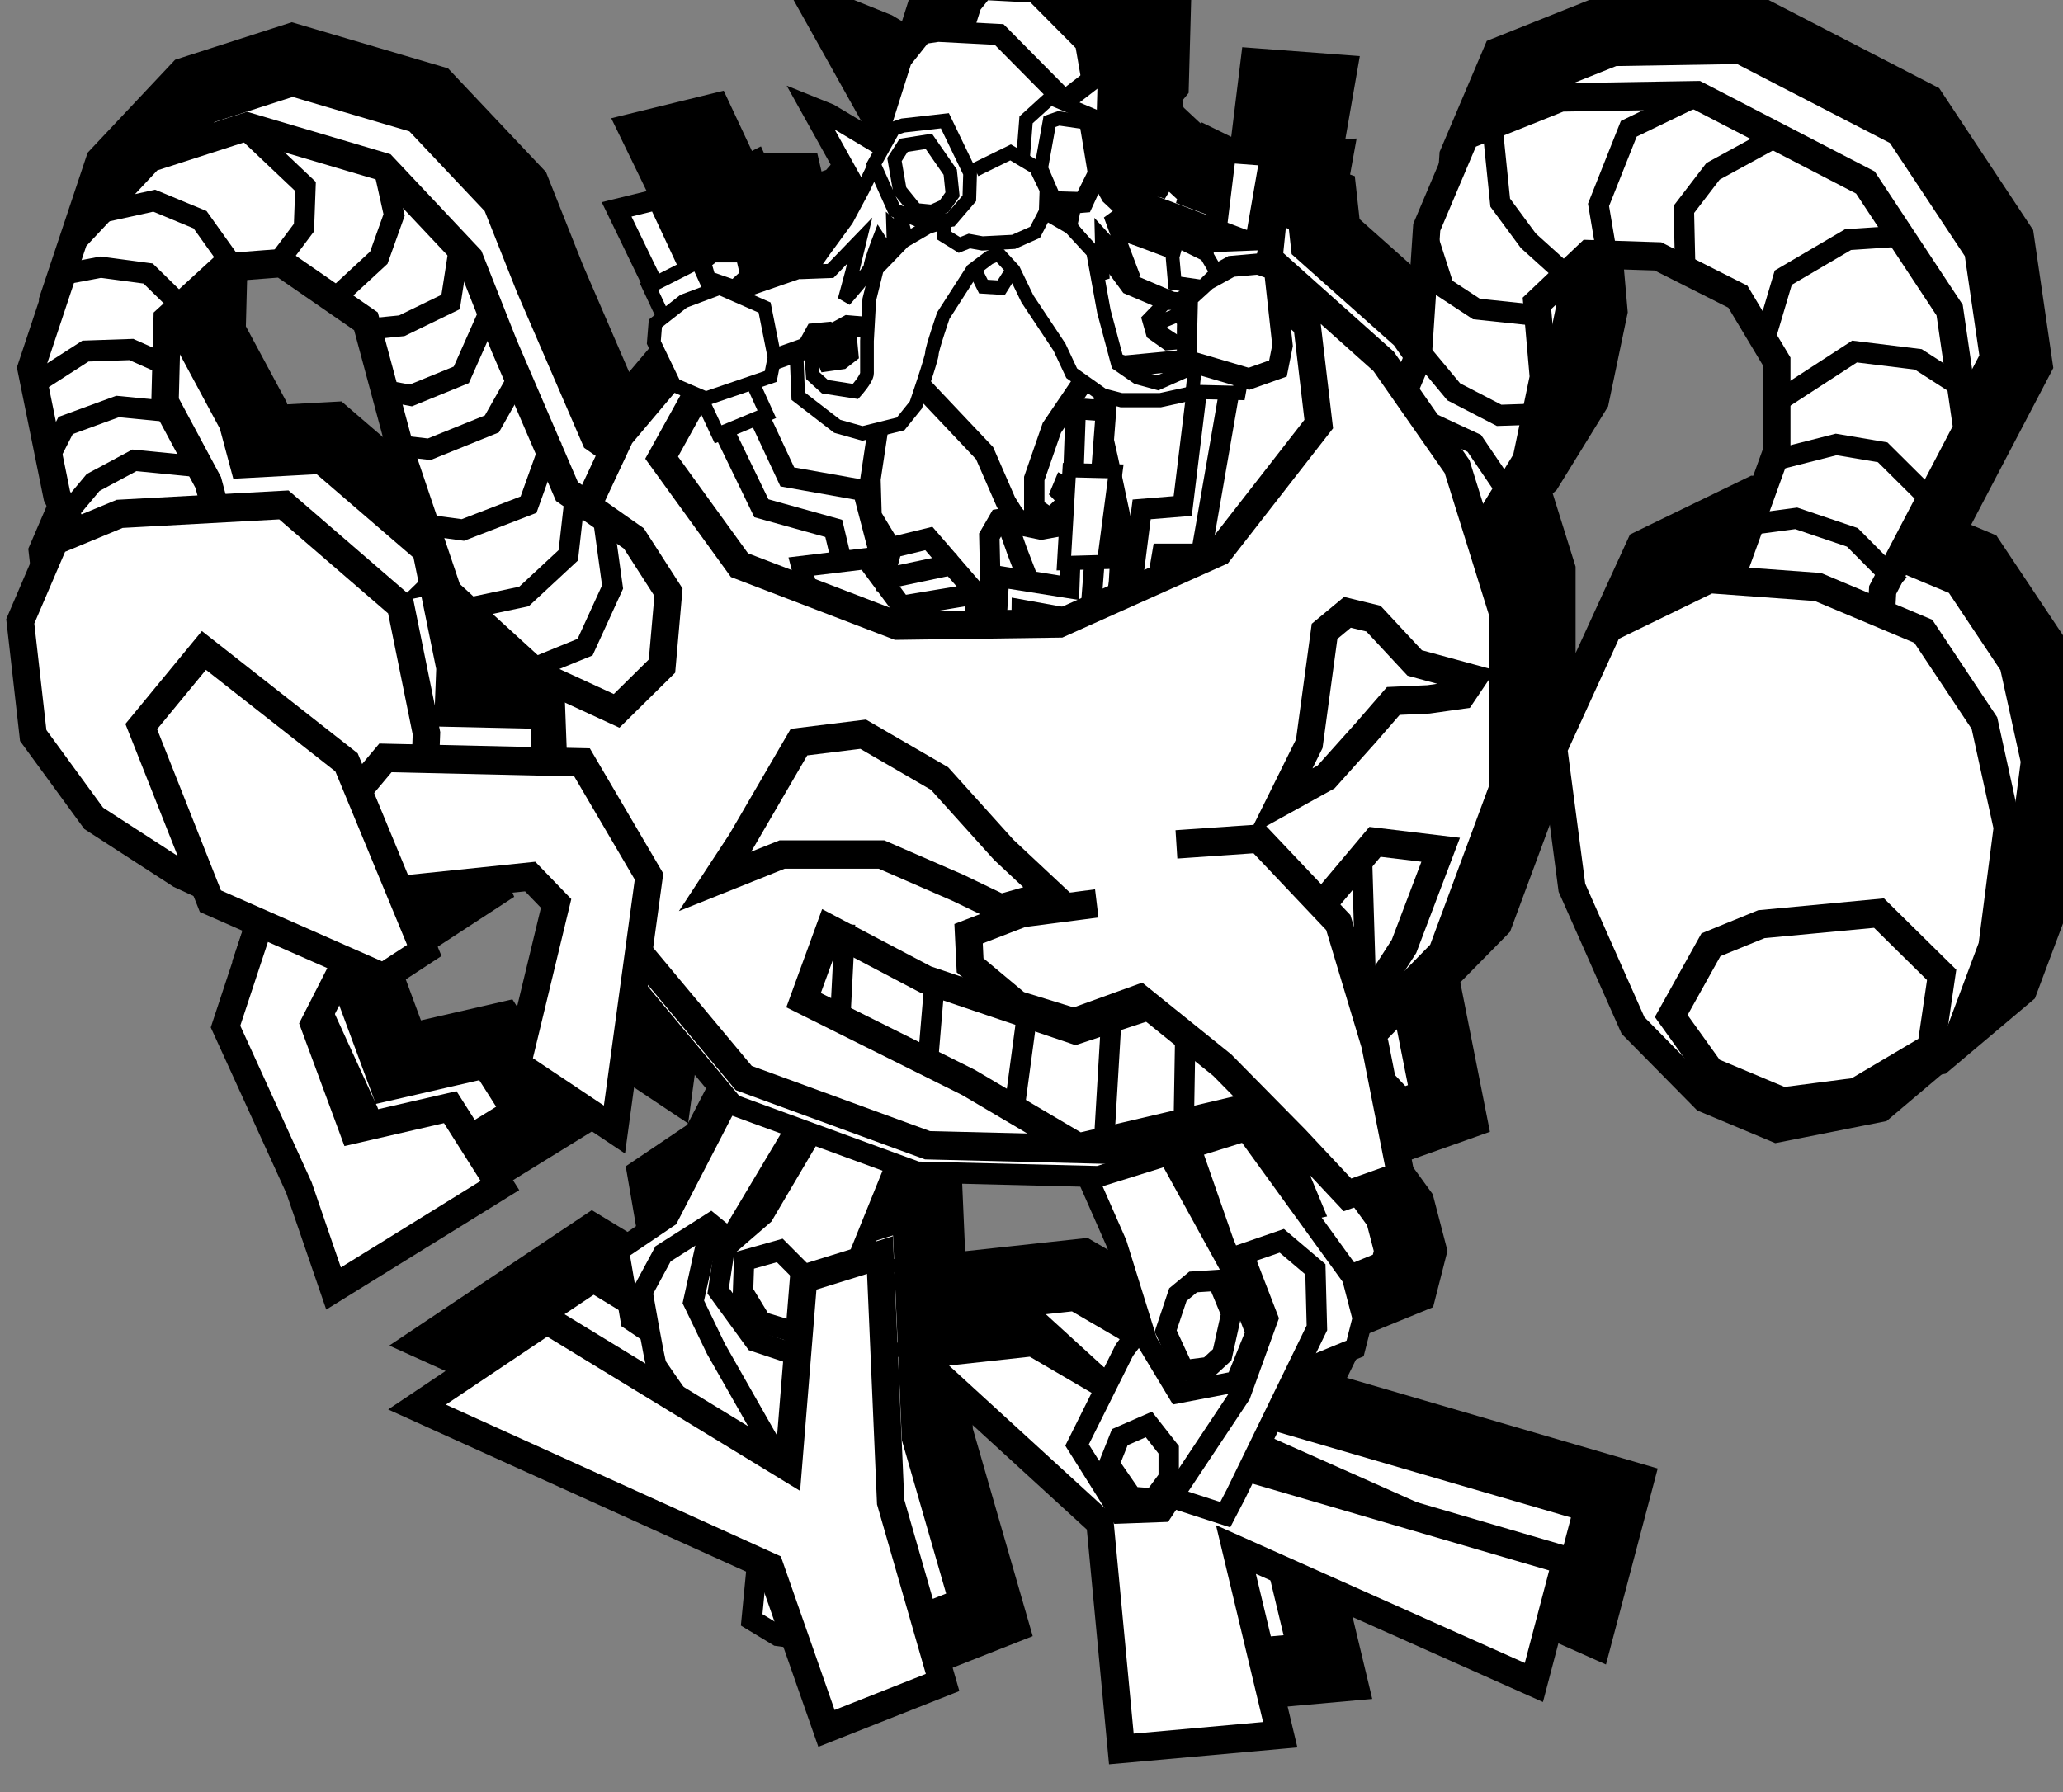 <?xml version="1.0" encoding="UTF-8" standalone="no"?>
<svg
   xmlns:dc="http://purl.org/dc/elements/1.1/"
   xmlns:cc="http://creativecommons.org/ns#"
   xmlns:rdf="http://www.w3.org/1999/02/22-rdf-syntax-ns#"
   xmlns:svg="http://www.w3.org/2000/svg"
   xmlns="http://www.w3.org/2000/svg"
   xmlns:sodipodi="http://sodipodi.sourceforge.net/DTD/sodipodi-0.dtd"
   xmlns:inkscape="http://www.inkscape.org/namespaces/inkscape"
   width="56.933mm"
   height="49.47mm"
   viewBox="0 0 56.933 49.47"
   version="1.1"
   id="svg8"
   inkscape:version="1.0.1 (3bc2e813f5, 2020-09-07)"
   sodipodi:docname="char_engineer.svg">
  <rect x="0" y="0" width="56.933" height="49.47" fill="#808080" stroke="none"/>
  <defs
     id="defs2" />
  <sodipodi:namedview
     id="base"
     pagecolor="#ffffff"
     bordercolor="#666666"
     borderopacity="1.0"
     inkscape:pageopacity="0.0"
     inkscape:pageshadow="2"
     inkscape:zoom="1.4"
     inkscape:cx="243.13384"
     inkscape:cy="177.35644"
     inkscape:document-units="mm"
     inkscape:current-layer="g885"
     showgrid="false"
     fit-margin-top="0"
     fit-margin-left="0"
     fit-margin-right="0"
     fit-margin-bottom="0"
     inkscape:window-width="1920"
     inkscape:window-height="1017"
     inkscape:window-x="-8"
     inkscape:window-y="-8"
     inkscape:window-maximized="1"
     inkscape:document-rotation="0"
     inkscape:snap-global="false" />
  <g
     inkscape:label="Capa 1"
     inkscape:groupmode="layer"
     id="layer1"
     transform="translate(-23.53,-83.086)">
    <g
       id="g885"
       transform="matrix(1.049,0,0,1.049,-2.657,-5.513)">
      <g
         id="g21693-5-2"
         transform="matrix(-0.625,0,0,0.625,-707.49,1968.994)"
         style="stroke-width:0.999;stroke-miterlimit:4;stroke-dasharray:none">
        <path
           id="path18261-5-3-1-0"
           transform="scale(0.265)"
           d="m -4730.33,-11297.374 1.113,2.125 0.209,3.758 -6.686,2.802 -9.73,14.583 -3.65,16.591 2.434,18.856 5.838,15.588 11.922,10.054 16.543,3.27 11.436,-4.777 11.434,-11.565 9.732,-21.871 2.92,-22.123 -8.76,-19.107 -16.057,-7.793 -3.26,0.236 -1.272,-3.481 -6.193,-17.066 v -14.221 l 6.193,-10.31 12.729,-6.399 11.012,-0.355 8.256,7.82 -1.031,11.735 2.752,13.154 7.227,11.732 2.715,2.44 -4.459,14.269 v 28.088 l 9.635,25.953 v 0 l 9.232,9.385 -0.279,0.93 -4.137,20.865 8.516,3.017 8.271,-8.798 2.93,-2.963 4.971,1.545 -16.902,23.289 -1.703,6.537 1.217,4.775 9.594,3.92 7.344,15.033 -50.512,14.735 5.109,19.359 47.441,-21.119 -7.055,29.414 25.301,2.264 3.406,-35.951 29.195,-26.649 -18.49,-2.01 -11.787,6.873 -2.811,-5.619 -2.863,-3.771 4.08,-13.071 4.742,-10.75 27.076,-0.666 3.316,-1.209 6.318,15.545 -3.744,-1.16 -1.703,39.219 -8.271,28.66 18.49,7.291 5.051,-14.389 2.734,-0.361 4.129,-2.488 -0.859,-8.889 0.174,-0.523 53.973,-24.385 -20.68,-13.828 -21.479,13.064 c 2.03,-2.877 3.87,-5.505 4.01,-5.793 0.153,-0.316 0.617,-2.728 1.08,-5.246 l 3.049,-2.043 1.893,-11.019 -7.914,-5.334 -9.639,-18.594 15.117,-18.07 3.123,22.799 15.482,-10.311 -6.191,-25.6 4.127,-4.265 20.832,2.152 -3.973,9.58 6.537,4.266 5.875,-2.58 5.135,10.047 -6.191,16.711 -15.484,-3.557 -7.912,12.443 26.492,16.356 5.504,-15.998 11.699,-25.6 -5.449,-16.459 7.857,-3.451 0.998,-2.512 3.818,-1.754 13.764,-8.888 9.633,-13.155 2.064,-18.132 -5.506,-12.799 -3.213,-1.328 2.869,-5.784 4.129,-20.265 -6.881,-20.621 -12.041,-12.799 -15.484,-4.977 -21.676,6.399 -13.762,14.576 -5.506,13.867 -9.977,23.109 -3.543,2.481 -3.338,-7.102 v 0 l -10.332,-12.224 0.09,-0.04 3.285,-6.787 -0.242,-3.018 -1.268,-0.99 2.275,-4.85 -0.641,-0.324 5.801,-11.941 -6.537,-1.6 -4.988,10.65 -1.377,-0.695 -2.1,4.611 -1.387,-0.517 -1.967,0.861 -1.6,-0.867 -9.291,-3.199 -3.096,-3.557 -1.625,-0.443 -2.676,-3.645 -2.09,-3.887 0.885,-1.447 7.055,-12.621 -3.098,1.244 -8,4.766 -0.084,-2.631 -3.441,-10.846 -3.269,-4.088 -2.495,-0.367 -9.732,0.504 -9.975,10.057 -0.127,0.73 -7.262,-5.588 0.344,12.621 1.346,1.635 -0.383,2.668 0.34,0.738 -1.647,2.959 -7.082,6.62 1.834,-0.338 -0.703,0.263 -4.635,1.733 -0.393,-1.416 -4.623,2.263 -0.062,0.106 -0.164,-1.588 -1.121,-0.04 -1.803,-14.711 -7.053,0.533 2.424,13.932 -1.736,-0.07 0.641,3.552 -1.951,0.672 -0.6,5.416 -15.121,13.469 -3.176,4.537 -4.027,-9.514 -1.377,-20.621 -6.191,-14.576 -15.139,-6.045 -21.676,-0.355 -26.838,13.865 -13.418,20.266 -2.752,18.843 5.873,11.205 0.229,0.436 6.109,11.658 z m 117.355,-53.651 -1.691,0.312 1.547,-0.178 z m 12.463,-5.145 0.613,0.05 0.842,2.607 -0.92,-0.03 z m -5.725,1.369 -0.791,2.156 -1.102,0.155 -1.242,0.465 z m 58.58,6.406 -0.731,3.143 2.068,1.885 4.014,-1.383 0.731,-2.514 -1.459,-1.131 h -0.609 z m 73.367,1.237 9.289,0.713 8.945,8.175 0.344,13.157 -6.881,12.799 -1.111,4.148 -10.93,-0.594 -18.58,16 -4.129,20.266 0.156,4.055 -18.555,0.421 0.517,-13.73 11.559,-10.52 0.287,0.06 -0.172,-0.168 2.768,-2.518 7.225,-21.334 5.85,-21.687 z m -81.936,137.34 10.334,17.267 -2.154,-0.947 -2.971,-2.557 -7.613,-12.886 z m -62.816,3.146 3.566,1.11 -9.125,16.542 -0.719,-0.154 1.025,-2.472 z"
           style="vector-effect:none;fill:#ffffff;fill-opacity:1;stroke:#000000;stroke-width:11.337;stroke-linecap:square;stroke-linejoin:miter;stroke-miterlimit:4;stroke-dasharray:none;stroke-dashoffset:0;stroke-opacity:1;marker:none;marker-start:none;marker-mid:none;marker-end:none;paint-order:normal"
           sodipodi:nodetypes="ccccccccccccccccccccccccccccccccccccccccccccccccccccccccccccccccccccccccscccccccccccccccccccccccccccccccccccccccccccccccccccccccccccccccccccccccccccccccccccccccccccccccccccccccccccccccccccccccccccccccccccccccccccccccccccccccccccccccccc" />
        <g
           transform="translate(-4.571,-4.97)"
           id="g19351-8-5">
          <g
             transform="matrix(0.22,0,0,0.228,-1136.739,-2048.467)"
             id="g18413-3-1-2"
             style="opacity:1;vector-effect:none;fill:#ffffff;fill-opacity:1;stroke:#000000;stroke-width:3.899;stroke-linecap:square;stroke-linejoin:miter;stroke-miterlimit:4;stroke-dasharray:none;stroke-dashoffset:0;stroke-opacity:1;marker:none;marker-start:none;marker-mid:none;marker-end:none;paint-order:normal">
            <path
               inkscape:connector-curvature="0"
               id="path18261-5-0-5"
               d="m -282.567,-4022.736 15.503,28.939 9.508,6.201 -2.274,12.816 -7.648,4.961 -8.888,-1.86 1.654,-11.369 -22.117,-35.76 2.894,-5.374 z"
               style="vector-effect:none;fill:#ffffff;fill-opacity:1;stroke:#000000;stroke-width:3.899;stroke-linecap:square;stroke-linejoin:miter;stroke-miterlimit:4;stroke-dasharray:none;stroke-dashoffset:0;stroke-opacity:1;marker:none;marker-start:none;marker-mid:none;marker-end:none;paint-order:normal" />
            <path
               inkscape:connector-curvature="0"
               id="path18193-9-3-0"
               d="m -377.685,-3947.574 -61.096,17.247 6.139,22.509 57.004,-24.555 -8.477,34.202 30.402,2.631 4.093,-41.803 35.079,-30.986 -22.217,-2.339 z"
               style="opacity:1;vector-effect:none;fill:#ffffff;fill-opacity:1;stroke:#000000;stroke-width:5.245;stroke-linecap:square;stroke-linejoin:miter;stroke-miterlimit:4;stroke-dasharray:none;stroke-dashoffset:0;stroke-opacity:1;marker:none;marker-start:none;marker-mid:none;marker-end:none;paint-order:normal" />
            <path
               inkscape:connector-curvature="0"
               id="path18267-0-2-6"
               d="m -275.125,-3992.557 9.095,5.581 3.927,7.028 c 0,0 -2.274,12.816 -2.687,13.643 -0.413,0.827 -12.609,17.363 -12.609,17.363 l -6.615,19.224 1.034,10.335 -4.961,2.894 -8.062,1.034 -5.581,-5.581 v -8.888 l 5.994,-12.609 5.581,-8.062 3.101,-8.268 3.721,-11.162 0.207,-9.509 v -6.821 z"
               style="vector-effect:none;fill:#ffffff;fill-opacity:1;stroke:#000000;stroke-width:3.899;stroke-linecap:square;stroke-linejoin:miter;stroke-miterlimit:4;stroke-dasharray:none;stroke-dashoffset:0;stroke-opacity:1;marker:none;marker-start:none;marker-mid:none;marker-end:none;paint-order:normal" />
            <path
               inkscape:connector-curvature="0"
               id="path18183-3-6-1"
               d="m -375.931,-4011.886 -21.924,29.233 -2.046,7.6 1.462,5.554 12.57,4.97 4.677,-6.139 7.893,-18.417 7.6,-21.047 -4.97,-3.508 z"
               style="vector-effect:none;fill:#ffffff;fill-opacity:1;stroke:#000000;stroke-width:3.899;stroke-linecap:square;stroke-linejoin:miter;stroke-miterlimit:4;stroke-dasharray:none;stroke-dashoffset:0;stroke-opacity:1;marker:none;marker-start:none;marker-mid:none;marker-end:none;paint-order:normal" />
            <path
               inkscape:connector-curvature="0"
               id="path18185-8-4-8"
               d="m -375.639,-3942.605 -15.493,-30.694 0.292,-10.816 6.431,-5.262 10.524,3.508 16.955,32.74 -2.631,9.939 -14.032,4.385 z"
               style="vector-effect:none;fill:#ffffff;fill-opacity:1;stroke:#000000;stroke-width:3.899;stroke-linecap:square;stroke-linejoin:miter;stroke-miterlimit:4;stroke-dasharray:none;stroke-dashoffset:0;stroke-opacity:1;marker:none;marker-start:none;marker-mid:none;marker-end:none;paint-order:normal" />
            <path
               inkscape:connector-curvature="0"
               id="path18187-3-5-0"
               d="m -370.085,-3985.284 -7.016,-1.462 -4.677,11.693 5.262,14.032 14.909,21.632 8.185,0.292 8.185,-12.57 -9.062,-17.54 -11.693,-14.908 z"
               style="vector-effect:none;fill:#ffffff;fill-opacity:1;stroke:#000000;stroke-width:3.899;stroke-linecap:square;stroke-linejoin:miter;stroke-miterlimit:4;stroke-dasharray:none;stroke-dashoffset:0;stroke-opacity:1;marker:none;marker-start:none;marker-mid:none;marker-end:none;paint-order:normal" />
            <path
               inkscape:connector-curvature="0"
               id="path18181-0-7-4"
               d="m -359.269,-4011.301 -15.493,27.186 -4.677,11.693 3.8,9.062 11.108,2.046 5.847,-9.354 5.847,-18.124 9.062,-19.878 -6.139,-5.554 z"
               style="vector-effect:none;fill:#ffffff;fill-opacity:1;stroke:#000000;stroke-width:3.899;stroke-linecap:square;stroke-linejoin:miter;stroke-miterlimit:4;stroke-dasharray:none;stroke-dashoffset:0;stroke-opacity:1;marker:none;marker-start:none;marker-mid:none;marker-end:none;paint-order:normal" />
            <path
               inkscape:connector-curvature="0"
               id="path18189-0-6-3"
               d="m -367.454,-3981.776 -4.677,-0.292 -2.631,6.139 1.754,7.6 2.631,2.339 4.677,0.585 3.508,-7.308 -2.339,-6.724 z"
               style="vector-effect:none;fill:#ffffff;fill-opacity:1;stroke:#000000;stroke-width:3.899;stroke-linecap:square;stroke-linejoin:miter;stroke-miterlimit:4;stroke-dasharray:none;stroke-dashoffset:0;stroke-opacity:1;marker:none;marker-start:none;marker-mid:none;marker-end:none;paint-order:normal" />
            <path
               inkscape:connector-curvature="0"
               id="path18191-0-9-0"
               d="m -353.422,-3953.128 -5.554,-2.339 -3.8,4.677 v 5.262 l 2.923,3.8 4.093,-0.292 4.385,-6.139 z"
               style="vector-effect:none;fill:#ffffff;fill-opacity:1;stroke:#000000;stroke-width:3.899;stroke-linecap:square;stroke-linejoin:miter;stroke-miterlimit:4;stroke-dasharray:none;stroke-dashoffset:0;stroke-opacity:1;marker:none;marker-start:none;marker-mid:none;marker-end:none;paint-order:normal" />
            <path
               inkscape:connector-curvature="0"
               id="path18265-8-8-8"
               d="m -274.092,-3988.01 2.274,9.922 -4.341,8.682 -15.71,26.665 -4.134,18.603 -0.827,8.268 -13.436,1.034 -2.687,-8.888 4.341,-12.816 4.341,-8.681 5.168,-23.358 2.067,-14.47 6.201,-6.821 8.475,-1.654 z"
               style="vector-effect:none;fill:#ffffff;fill-opacity:1;stroke:#000000;stroke-width:3.899;stroke-linecap:square;stroke-linejoin:miter;stroke-miterlimit:4;stroke-dasharray:none;stroke-dashoffset:0;stroke-opacity:1;marker:none;marker-start:none;marker-mid:none;marker-end:none;paint-order:normal" />
            <path
               inkscape:connector-curvature="0"
               id="path18259-7-2-4"
               d="m -311.506,-4005.58 13.022,31.006 2.274,4.134 6.201,1.654 6.408,-2.067 7.028,-9.302 -1.24,-7.855 -7.441,-6.201 -11.989,-19.637 -6.615,-1.654 z"
               style="vector-effect:none;fill:#ffffff;fill-opacity:1;stroke:#000000;stroke-width:3.899;stroke-linecap:square;stroke-linejoin:miter;stroke-miterlimit:4;stroke-dasharray:none;stroke-dashoffset:0;stroke-opacity:1;marker:none;marker-start:none;marker-mid:none;marker-end:none;paint-order:normal" />
            <path
               inkscape:connector-curvature="0"
               id="path18263-5-3-5"
               d="m -281.533,-3985.736 -6.821,-1.86 -6.615,6.408 -0.62,7.648 4.341,1.033 6.408,-1.86 3.514,-5.581 z"
               style="vector-effect:none;fill:#ffffff;fill-opacity:1;stroke:#000000;stroke-width:3.899;stroke-linecap:square;stroke-linejoin:miter;stroke-miterlimit:4;stroke-dasharray:none;stroke-dashoffset:0;stroke-opacity:1;marker:none;marker-start:none;marker-mid:none;marker-end:none;paint-order:normal" />
            <path
               inkscape:connector-curvature="0"
               id="path18269-3-1-2"
               d="m -307.527,-3986.746 -2.046,45.603 -9.939,33.325 22.217,8.477 10.816,-29.817 67.527,-29.525 -24.848,-16.078 -46.188,27.186 -2.923,-34.787 z"
               style="opacity:1;vector-effect:none;fill:#ffffff;fill-opacity:1;stroke:#000000;stroke-width:5.245;stroke-linecap:square;stroke-linejoin:miter;stroke-miterlimit:4;stroke-dasharray:none;stroke-dashoffset:0;stroke-opacity:1;marker:none;marker-start:none;marker-mid:none;marker-end:none;paint-order:normal" />
            <path
               inkscape:connector-curvature="0"
               id="path18159-1-2-1-2"
               d="m -353.88,-4176.112 -23.978,8.681 -23.978,20.671 -14.056,19.43 -8.682,26.872 v 32.66 l 11.575,30.179 25.218,24.805 38.447,11.576 34.727,-0.827 35.14,-12.402 21.084,-24.391 15.296,-33.486 1.24,-31.833 -14.056,-28.939 -28.525,-32.66 -31.419,-10.749 -28.939,-0.827 z"
               style="vector-effect:none;fill:#ffffff;fill-opacity:1;stroke:#000000;stroke-width:3.899;stroke-linecap:square;stroke-linejoin:miter;stroke-miterlimit:4;stroke-dasharray:none;stroke-dashoffset:0;stroke-opacity:1;marker:none;marker-start:none;marker-mid:none;marker-end:none;paint-order:normal" />
            <path
               inkscape:connector-curvature="0"
               id="path18299-1-2-2"
               d="m -382.199,-4189.755 13.229,73.587 h 7.441 l 3.514,20.05 h 4.134 l -3.721,-28.319 -7.855,-0.62 -8.268,-65.319 z"
               style="vector-effect:none;fill:#ffffff;fill-opacity:1;stroke:#000000;stroke-width:3.899;stroke-linecap:square;stroke-linejoin:miter;stroke-miterlimit:4;stroke-dasharray:none;stroke-dashoffset:0;stroke-opacity:1;marker:none;marker-start:none;marker-mid:none;marker-end:none;paint-order:normal" />
            <path
               inkscape:connector-curvature="0"
               id="path18153-0-9-8"
               d="m -393.954,-4133.531 -10.749,-5.788 -5.788,-13.229 -1.654,-23.978 -7.441,-16.95 -18.19,-7.028 -26.045,-0.413 -32.246,16.123 -16.123,23.565 -3.307,21.911 16.123,29.766 1.24,21.497 27.699,6.201 5.788,-14.883 -7.028,-18.604 -7.441,-19.844 v -16.537 l 7.441,-11.989 15.296,-7.441 13.229,-0.413 9.922,9.095 -1.24,13.643 3.307,15.296 8.682,13.643 9.508,8.268 9.095,2.894 13.229,-2.894 6.615,-10.335 z"
               style="opacity:1;vector-effect:none;fill:#ffffff;fill-opacity:1;stroke:#000000;stroke-width:5.245;stroke-linecap:square;stroke-linejoin:miter;stroke-miterlimit:4;stroke-dasharray:none;stroke-dashoffset:0;stroke-opacity:1;marker:none;marker-start:none;marker-mid:none;marker-end:none;paint-order:normal" />
            <path
               inkscape:connector-curvature="0"
               id="path18155-8-5-1"
               d="m -486.985,-4110.107 -20.17,8.185 -11.693,16.955 -4.385,19.293 2.923,21.924 7.016,18.124 14.324,11.693 19.878,3.8 13.739,-5.554 13.739,-13.447 11.693,-25.432 3.508,-25.725 -10.524,-22.217 -19.294,-9.062 z"
               style="opacity:1;vector-effect:none;fill:#ffffff;fill-opacity:1;stroke:#000000;stroke-width:5.245;stroke-linecap:square;stroke-linejoin:miter;stroke-miterlimit:4;stroke-dasharray:none;stroke-dashoffset:0;stroke-opacity:1;marker:none;marker-start:none;marker-mid:none;marker-end:none;paint-order:normal" />
            <path
               inkscape:connector-curvature="0"
               id="path18157-7-6-1"
               d="m -476.169,-4047.842 -22.509,-2.046 -11.985,11.401 2.046,13.447 14.324,8.185 14.032,1.754 13.739,-5.554 7.6,-10.232 -7.6,-13.155 z"
               style="opacity:1;vector-effect:none;fill:#ffffff;fill-opacity:1;stroke:#000000;stroke-width:5.245;stroke-linecap:square;stroke-linejoin:miter;stroke-miterlimit:4;stroke-dasharray:none;stroke-dashoffset:0;stroke-opacity:1;marker:none;marker-start:none;marker-mid:none;marker-end:none;paint-order:normal" />
            <path
               inkscape:connector-curvature="0"
               id="path18207-6-1-7"
               d="m -501.235,-4111.827 7.648,-7.441 10.749,-3.514 8.062,1.034"
               style="vector-effect:none;fill:#ffffff;fill-opacity:1;stroke:#000000;stroke-width:3.899;stroke-linecap:square;stroke-linejoin:miter;stroke-miterlimit:4;stroke-dasharray:none;stroke-dashoffset:0;stroke-opacity:1;marker:none;marker-start:none;marker-mid:none;marker-end:none;paint-order:normal" />
            <path
               inkscape:connector-curvature="0"
               id="path18209-6-6-0"
               d="m -509.296,-4125.469 9.922,-9.509 8.888,-1.447 10.955,2.687"
               style="vector-effect:none;fill:#ffffff;fill-opacity:1;stroke:#000000;stroke-width:3.899;stroke-linecap:square;stroke-linejoin:miter;stroke-miterlimit:4;stroke-dasharray:none;stroke-dashoffset:0;stroke-opacity:1;marker:none;marker-start:none;marker-mid:none;marker-end:none;paint-order:normal" />
            <path
               inkscape:connector-curvature="0"
               id="path18211-5-3-9"
               d="m -513.844,-4147.38 7.648,-4.754 12.196,-1.447 12.196,7.648"
               style="vector-effect:none;fill:#ffffff;fill-opacity:1;stroke:#000000;stroke-width:3.899;stroke-linecap:square;stroke-linejoin:miter;stroke-miterlimit:4;stroke-dasharray:none;stroke-dashoffset:0;stroke-opacity:1;marker:none;marker-start:none;marker-mid:none;marker-end:none;paint-order:normal" />
            <path
               inkscape:connector-curvature="0"
               id="path18213-8-2-4"
               d="m -502.475,-4174.872 9.715,0.62 12.402,7.028 3.307,10.749"
               style="vector-effect:none;fill:#ffffff;fill-opacity:1;stroke:#000000;stroke-width:3.899;stroke-linecap:square;stroke-linejoin:miter;stroke-miterlimit:4;stroke-dasharray:none;stroke-dashoffset:0;stroke-opacity:1;marker:none;marker-start:none;marker-mid:none;marker-end:none;paint-order:normal" />
            <path
               inkscape:connector-curvature="0"
               id="path18215-8-3-6"
               d="m -477.877,-4192.648 10.955,5.788 5.581,7.028 -0.207,8.682"
               style="vector-effect:none;fill:#ffffff;fill-opacity:1;stroke:#000000;stroke-width:3.899;stroke-linecap:square;stroke-linejoin:miter;stroke-miterlimit:4;stroke-dasharray:none;stroke-dashoffset:0;stroke-opacity:1;marker:none;marker-start:none;marker-mid:none;marker-end:none;paint-order:normal" />
            <path
               inkscape:connector-curvature="0"
               id="path18217-8-6-7"
               d="m -463.201,-4200.503 12.402,5.788 5.788,14.056 -1.447,8.268"
               style="vector-effect:none;fill:#ffffff;fill-opacity:1;stroke:#000000;stroke-width:3.899;stroke-linecap:square;stroke-linejoin:miter;stroke-miterlimit:4;stroke-dasharray:none;stroke-dashoffset:0;stroke-opacity:1;marker:none;marker-start:none;marker-mid:none;marker-end:none;paint-order:normal" />
            <path
               inkscape:connector-curvature="0"
               id="path18219-2-1-8"
               d="m -424.754,-4194.716 -1.447,13.643 -5.374,7.028 -6.408,5.581"
               style="vector-effect:none;fill:#ffffff;fill-opacity:1;stroke:#000000;stroke-width:3.899;stroke-linecap:square;stroke-linejoin:miter;stroke-miterlimit:4;stroke-dasharray:none;stroke-dashoffset:0;stroke-opacity:1;marker:none;marker-start:none;marker-mid:none;marker-end:none;paint-order:normal" />
            <path
               inkscape:connector-curvature="0"
               id="path18221-5-7-6"
               d="m -431.782,-4160.402 10.129,-1.034 6.201,-3.927 2.894,-8.682"
               style="vector-effect:none;fill:#ffffff;fill-opacity:1;stroke:#000000;stroke-width:3.899;stroke-linecap:square;stroke-linejoin:miter;stroke-miterlimit:4;stroke-dasharray:none;stroke-dashoffset:0;stroke-opacity:1;marker:none;marker-start:none;marker-mid:none;marker-end:none;paint-order:normal" />
            <path
               inkscape:connector-curvature="0"
               id="path18225-2-6-3"
               d="m -432.402,-4142.006 6.408,0.207 8.682,-4.341 6.408,-7.441"
               style="vector-effect:none;fill:#ffffff;fill-opacity:1;stroke:#000000;stroke-width:3.899;stroke-linecap:square;stroke-linejoin:miter;stroke-miterlimit:4;stroke-dasharray:none;stroke-dashoffset:0;stroke-opacity:1;marker:none;marker-start:none;marker-mid:none;marker-end:none;paint-order:normal" />
            <path
               inkscape:connector-curvature="0"
               id="path18227-7-1-1"
               d="m -426.614,-4128.983 5.374,-7.648 10.129,-4.547 4.548,-1.24"
               style="vector-effect:none;fill:#ffffff;fill-opacity:1;stroke:#000000;stroke-width:3.899;stroke-linecap:square;stroke-linejoin:miter;stroke-miterlimit:4;stroke-dasharray:none;stroke-dashoffset:0;stroke-opacity:1;marker:none;marker-start:none;marker-mid:none;marker-end:none;paint-order:normal" />
            <path
               inkscape:connector-curvature="0"
               id="path18229-3-6-9"
               d="m -419.379,-4118.234 3.514,-10.335 7.441,-6.408 5.581,-3.1"
               style="vector-effect:none;fill:#ffffff;fill-opacity:1;stroke:#000000;stroke-width:3.899;stroke-linecap:square;stroke-linejoin:miter;stroke-miterlimit:4;stroke-dasharray:none;stroke-dashoffset:0;stroke-opacity:1;marker:none;marker-start:none;marker-mid:none;marker-end:none;paint-order:normal" />
            <path
               sodipodi:nodetypes="cccccccccccccccccccccccccccccc"
               inkscape:connector-curvature="0"
               id="path18319-6-8-9"
               d="m -324.941,-4101.905 -4.754,-3.1 1.034,-5.581 0.207,-8.888 -1.86,-3.101 -1.24,-0.207 -2.274,6.201 -3.307,8.268 5.374,3.1 -2.894,7.441 -8.475,3.101 -8.268,-2.687 -1.86,-13.643 -0.62,-10.335 2.687,-12.196 1.447,-6.201 -0.62,-4.754 -1.86,-7.855 5.374,-9.922 7.855,-5.994 h 16.95 l 14.469,6.615 0.413,22.324 1.447,9.302 -0.207,6.822 -4.134,6.615 -2.274,3.721 0.62,2.894 -5.788,4.547 z"
               style="vector-effect:none;fill:#ffffff;fill-opacity:1;stroke:#000000;stroke-width:3.899;stroke-linecap:square;stroke-linejoin:miter;stroke-miterlimit:4;stroke-dasharray:none;stroke-dashoffset:0;stroke-opacity:1;marker:none;marker-start:none;marker-mid:none;marker-end:none;paint-order:normal" />
            <path
               inkscape:connector-curvature="0"
               id="path18307-8-4-8"
               d="m -350.78,-4142.626 3.101,39.067 13.022,-2.274 0.207,16.33 5.374,-1.86 -1.24,-20.671 -13.436,2.067 -1.24,-33.073 z"
               style="vector-effect:none;fill:#ffffff;fill-opacity:1;stroke:#000000;stroke-width:3.899;stroke-linecap:square;stroke-linejoin:miter;stroke-miterlimit:4;stroke-dasharray:none;stroke-dashoffset:0;stroke-opacity:1;marker:none;marker-start:none;marker-mid:none;marker-end:none;paint-order:normal" />
            <path
               inkscape:connector-curvature="0"
               id="path18303-3-0-7"
               d="m -264.997,-4181.693 -24.805,51.263 -14.469,2.48 -9.095,33.693 h 8.062 l 6.615,-26.665 13.849,-3.721 27.699,-55.191 z"
               style="vector-effect:none;fill:#ffffff;fill-opacity:1;stroke:#000000;stroke-width:3.899;stroke-linecap:square;stroke-linejoin:miter;stroke-miterlimit:4;stroke-dasharray:none;stroke-dashoffset:0;stroke-opacity:1;marker:none;marker-start:none;marker-mid:none;marker-end:none;paint-order:normal" />
            <path
               inkscape:connector-curvature="0"
               id="path18313-8-7-7"
               d="m -309.852,-4117.407 -7.028,-1.654 -8.888,9.922 v 7.648 l 3.927,1.86 h 5.374 l 9.715,-6.614 z"
               style="vector-effect:none;fill:#ffffff;fill-opacity:1;stroke:#000000;stroke-width:3.899;stroke-linecap:square;stroke-linejoin:miter;stroke-miterlimit:4;stroke-dasharray:none;stroke-dashoffset:0;stroke-opacity:1;marker:none;marker-start:none;marker-mid:none;marker-end:none;paint-order:normal" />
            <path
               inkscape:connector-curvature="0"
               id="path18317-8-9-7"
               d="m -325.148,-4108.726 16.743,2.687"
               style="vector-effect:none;fill:#ffffff;fill-opacity:1;stroke:#000000;stroke-width:3.899;stroke-linecap:square;stroke-linejoin:miter;stroke-miterlimit:4;stroke-dasharray:none;stroke-dashoffset:0;stroke-opacity:1;marker:none;marker-start:none;marker-mid:none;marker-end:none;paint-order:normal" />
            <path
               inkscape:connector-curvature="0"
               id="path18311-0-8-8"
               d="m -322.254,-4092.81 17.363,-22.531 12.402,1.447 -5.168,19.43 z"
               style="vector-effect:none;fill:#ffffff;fill-opacity:1;stroke:#000000;stroke-width:3.899;stroke-linecap:square;stroke-linejoin:miter;stroke-miterlimit:4;stroke-dasharray:none;stroke-dashoffset:0;stroke-opacity:1;marker:none;marker-start:none;marker-mid:none;marker-end:none;paint-order:normal" />
            <path
               inkscape:connector-curvature="0"
               id="path18315-0-6-0"
               d="m -320.601,-4114.1 12.196,2.48"
               style="vector-effect:none;fill:#ffffff;fill-opacity:1;stroke:#000000;stroke-width:3.899;stroke-linecap:square;stroke-linejoin:miter;stroke-miterlimit:4;stroke-dasharray:none;stroke-dashoffset:0;stroke-opacity:1;marker:none;marker-start:none;marker-mid:none;marker-end:none;paint-order:normal" />
            <path
               style="vector-effect:none;fill:#ffffff;fill-opacity:1;stroke:#000000;stroke-width:4.535;stroke-linecap:square;stroke-linejoin:miter;stroke-miterlimit:4;stroke-dasharray:none;stroke-dashoffset:0;stroke-opacity:1;marker:none;marker-start:none;marker-mid:none;marker-end:none;paint-order:normal"
               d="m -4596.283,-11352.779 -7.863,1.072 -20.732,7.506 -20.732,17.873 -12.154,16.801 -7.506,23.234 v 28.238 l 10.01,26.094 21.803,21.447 33.244,10.008 30.025,-0.715 30.383,-10.722 18.23,-21.09 13.225,-28.953 1.072,-27.524 -12.152,-25.021 -24.664,-28.24 -27.166,-9.293 z m -1.402,3.547 23.254,0.757 20.979,6.067 17.439,14.408 9.791,17.043 -12.869,17.156 -26.094,9.653 -26.809,-0.358 -26.451,-11.439 -16.443,-20.375 2.145,-17.514 12.816,-8.826 z"
               transform="matrix(1.157,0,0,1.157,4971.082,8952.793)"
               id="path18159-1-6-2"
               inkscape:connector-curvature="0" />
            <path
               inkscape:connector-curvature="0"
               id="path18163-4-4-9"
               d="m -420.95,-4093.153 11.108,-2.923 7.893,-8.185 4.97,-1.169 4.385,3.508 2.923,20.755 5.554,10.816 -8.77,-4.677 -7.601,-8.185 -5.262,-5.846 -6.724,-0.292 -6.431,-0.877 z"
               style="opacity:1;vector-effect:none;fill:#ffffff;fill-opacity:1;stroke:#000000;stroke-width:5.245;stroke-linecap:square;stroke-linejoin:miter;stroke-miterlimit:4;stroke-dasharray:none;stroke-dashoffset:0;stroke-opacity:1;marker:none;marker-start:none;marker-mid:none;marker-end:none;paint-order:normal" />
            <path
               inkscape:connector-curvature="0"
               id="path18165-0-3-1"
               d="m -340.268,-4053.396 9.062,-8.185 12.278,-13.155 14.616,-8.185 12.278,1.462 11.108,18.416 4.97,7.308 -12.862,-4.969 h -19.001 l -14.616,6.139 -8.185,3.8 z"
               style="opacity:1;vector-effect:none;fill:#ffffff;fill-opacity:1;stroke:#000000;stroke-width:5.245;stroke-linecap:square;stroke-linejoin:miter;stroke-miterlimit:4;stroke-dasharray:none;stroke-dashoffset:0;stroke-opacity:1;marker:none;marker-start:none;marker-mid:none;marker-end:none;paint-order:normal" />
            <path
               inkscape:connector-curvature="0"
               id="path18169-5-7-9"
               d="m -402.241,-4063.043 19.878,22.802 37.418,11.985 28.648,-9.355 18.417,-9.354 4.97,13.155 -31.571,15.201 -21.047,11.985 -30.987,-7.016 -21.34,-15.201 -9.939,-14.909 -7.016,-17.832 z"
               style="opacity:1;vector-effect:none;fill:#ffffff;fill-opacity:1;stroke:#000000;stroke-width:5.245;stroke-linecap:square;stroke-linejoin:miter;stroke-miterlimit:4;stroke-dasharray:none;stroke-dashoffset:0;stroke-opacity:1;marker:none;marker-start:none;marker-mid:none;marker-end:none;paint-order:normal" />
            <path
               inkscape:connector-curvature="0"
               id="path18195-7-3-8"
               d="m -366.076,-4034.725 0.413,23.358"
               style="vector-effect:none;fill:#ffffff;fill-opacity:1;stroke:#000000;stroke-width:3.899;stroke-linecap:square;stroke-linejoin:miter;stroke-miterlimit:4;stroke-dasharray:none;stroke-dashoffset:0;stroke-opacity:1;marker:none;marker-start:none;marker-mid:none;marker-end:none;paint-order:normal" />
            <path
               inkscape:connector-curvature="0"
               id="path18197-6-3-3"
               d="m -351.813,-4030.591 1.447,23.564"
               style="vector-effect:none;fill:#ffffff;fill-opacity:1;stroke:#000000;stroke-width:3.899;stroke-linecap:square;stroke-linejoin:miter;stroke-miterlimit:4;stroke-dasharray:none;stroke-dashoffset:0;stroke-opacity:1;marker:none;marker-start:none;marker-mid:none;marker-end:none;paint-order:normal" />
            <path
               inkscape:connector-curvature="0"
               id="path18199-4-3-6"
               d="m -335.69,-4031.211 2.48,17.777"
               style="vector-effect:none;fill:#ffffff;fill-opacity:1;stroke:#000000;stroke-width:3.899;stroke-linecap:square;stroke-linejoin:miter;stroke-miterlimit:4;stroke-dasharray:none;stroke-dashoffset:0;stroke-opacity:1;marker:none;marker-start:none;marker-mid:none;marker-end:none;paint-order:normal" />
            <path
               inkscape:connector-curvature="0"
               id="path18201-1-6-9"
               d="m -317.913,-4036.379 1.24,14.263"
               style="vector-effect:none;fill:#ffffff;fill-opacity:1;stroke:#000000;stroke-width:3.899;stroke-linecap:square;stroke-linejoin:miter;stroke-miterlimit:4;stroke-dasharray:none;stroke-dashoffset:0;stroke-opacity:1;marker:none;marker-start:none;marker-mid:none;marker-end:none;paint-order:normal" />
            <path
               inkscape:connector-curvature="0"
               id="path18203-5-4-6"
               d="m -399.769,-4059.53 -0.827,26.045"
               style="vector-effect:none;fill:#ffffff;fill-opacity:1;stroke:#000000;stroke-width:3.899;stroke-linecap:square;stroke-linejoin:miter;stroke-miterlimit:4;stroke-dasharray:none;stroke-dashoffset:0;stroke-opacity:1;marker:none;marker-start:none;marker-mid:none;marker-end:none;paint-order:normal" />
            <path
               inkscape:connector-curvature="0"
               id="path18205-3-9-1"
               d="m -300.757,-4045.887 0.827,15.503"
               style="vector-effect:none;fill:#ffffff;fill-opacity:1;stroke:#000000;stroke-width:3.899;stroke-linecap:square;stroke-linejoin:miter;stroke-miterlimit:4;stroke-dasharray:none;stroke-dashoffset:0;stroke-opacity:1;marker:none;marker-start:none;marker-mid:none;marker-end:none;paint-order:normal" />
            <path
               inkscape:connector-curvature="0"
               id="path18167-9-5-1"
               d="m -366.869,-4062.751 -13.155,-0.877 -15.201,15.493 -7.016,22.509 -4.97,24.263 10.231,3.508 9.939,-10.232 14.032,-13.739 15.786,-12.278 12.57,4.385 10.816,-3.216 9.062,-7.308 0.292,-5.846 -10.231,-3.8 -11.693,-1.462"
               style="opacity:1;vector-effect:none;fill:#ffffff;fill-opacity:1;stroke:#000000;stroke-width:5.245;stroke-linecap:square;stroke-linejoin:miter;stroke-miterlimit:4;stroke-dasharray:none;stroke-dashoffset:0;stroke-opacity:1;marker:none;marker-start:none;marker-mid:none;marker-end:none;paint-order:normal" />
            <path
               inkscape:connector-curvature="0"
               id="path18171-7-3-2"
               d="m -260.449,-4119.061 12.816,-8.682 11.989,-26.872 6.615,-16.123 16.536,-16.95 26.045,-7.441 18.604,5.788 14.469,14.883 8.268,23.978 -4.961,23.564 -8.268,16.123 -5.374,5.788 -20.671,-4.961 5.374,-19.43 8.268,-14.883 -0.413,-15.296 -10.749,-9.509 -11.162,-0.827 -16.123,10.749 -7.028,25.218 -8.682,24.805 -17.363,15.296 -14.883,6.615 -8.682,-8.268 -1.24,-13.643 z"
               style="opacity:1;vector-effect:none;fill:#ffffff;fill-opacity:1;stroke:#000000;stroke-width:5.245;stroke-linecap:square;stroke-linejoin:miter;stroke-miterlimit:4;stroke-dasharray:none;stroke-dashoffset:0;stroke-opacity:1;marker:none;marker-start:none;marker-mid:none;marker-end:none;paint-order:normal" />
            <path
               inkscape:connector-curvature="0"
               id="path18173-8-4-2"
               d="m -162.057,-4123.609 -31.419,-1.654 -22.324,18.604 -4.961,23.564 0.413,10.335 10.749,15.296 21.084,7.028 14.883,-6.614 16.536,-10.335 11.576,-15.296 2.48,-21.084 -6.615,-14.883 z"
               style="opacity:1;vector-effect:none;fill:#ffffff;fill-opacity:1;stroke:#000000;stroke-width:5.245;stroke-linecap:square;stroke-linejoin:miter;stroke-miterlimit:4;stroke-dasharray:none;stroke-dashoffset:0;stroke-opacity:1;marker:none;marker-start:none;marker-mid:none;marker-end:none;paint-order:normal" />
            <path
               inkscape:connector-curvature="0"
               id="path18175-1-8-0"
               d="m -212.907,-4078.547 -37.62,0.827 -12.816,21.084 6.615,46.716 18.604,-11.989 -7.441,-29.766 4.961,-4.961 28.939,2.894 7.028,-15.296 z"
               style="opacity:1;vector-effect:none;fill:#ffffff;fill-opacity:1;stroke:#000000;stroke-width:5.245;stroke-linecap:square;stroke-linejoin:miter;stroke-miterlimit:4;stroke-dasharray:none;stroke-dashoffset:0;stroke-opacity:1;marker:none;marker-start:none;marker-mid:none;marker-end:none;paint-order:normal" />
            <path
               inkscape:connector-curvature="0"
               id="path18177-5-7-0"
               d="m -210.84,-4051.262 11.576,21.911 -7.441,19.43 -18.604,-4.134 -9.508,14.469 31.833,19.017 6.615,-18.603 14.056,-29.766 -10.749,-31.419 -16.123,0.827 z"
               style="opacity:1;vector-effect:none;fill:#ffffff;fill-opacity:1;stroke:#000000;stroke-width:5.245;stroke-linecap:square;stroke-linejoin:miter;stroke-miterlimit:4;stroke-dasharray:none;stroke-dashoffset:0;stroke-opacity:1;marker:none;marker-start:none;marker-mid:none;marker-end:none;paint-order:normal" />
            <path
               inkscape:connector-curvature="0"
               id="path18179-3-7-6"
               d="m -205.465,-4077.72 -14.883,34.727 7.855,4.961 33.073,-14.056 13.229,-32.246 -11.989,-14.056 z"
               style="opacity:1;vector-effect:none;fill:#ffffff;fill-opacity:1;stroke:#000000;stroke-width:5.245;stroke-linecap:square;stroke-linejoin:miter;stroke-miterlimit:4;stroke-dasharray:none;stroke-dashoffset:0;stroke-opacity:1;marker:none;marker-start:none;marker-mid:none;marker-end:none;paint-order:normal" />
            <path
               inkscape:connector-curvature="0"
               id="path18231-1-8-2"
               d="m -177.15,-4132.324 12.278,-1.169 7.893,4.093 3.8,4.385"
               style="vector-effect:none;fill:#ffffff;fill-opacity:1;stroke:#000000;stroke-width:3.899;stroke-linecap:square;stroke-linejoin:miter;stroke-miterlimit:4;stroke-dasharray:none;stroke-dashoffset:0;stroke-opacity:1;marker:none;marker-start:none;marker-mid:none;marker-end:none;paint-order:normal" />
            <path
               inkscape:connector-curvature="0"
               id="path18233-2-5-7"
               d="m -171.011,-4142.556 9.354,-0.877 9.939,3.508 2.631,4.97"
               style="vector-effect:none;fill:#ffffff;fill-opacity:1;stroke:#000000;stroke-width:3.899;stroke-linecap:square;stroke-linejoin:miter;stroke-miterlimit:4;stroke-dasharray:none;stroke-dashoffset:0;stroke-opacity:1;marker:none;marker-start:none;marker-mid:none;marker-end:none;paint-order:normal" />
            <path
               inkscape:connector-curvature="0"
               id="path18235-1-3-3"
               d="m -170.426,-4151.325 6.139,-2.631 8.77,0.292 8.477,5.262"
               style="vector-effect:none;fill:#ffffff;fill-opacity:1;stroke:#000000;stroke-width:3.899;stroke-linecap:square;stroke-linejoin:miter;stroke-miterlimit:4;stroke-dasharray:none;stroke-dashoffset:0;stroke-opacity:1;marker:none;marker-start:none;marker-mid:none;marker-end:none;paint-order:normal" />
            <path
               inkscape:connector-curvature="0"
               id="path18237-9-3-3"
               d="m -172.765,-4163.018 5.262,-4.97 9.062,-1.169 6.431,1.169"
               style="vector-effect:none;fill:#ffffff;fill-opacity:1;stroke:#000000;stroke-width:3.899;stroke-linecap:square;stroke-linejoin:miter;stroke-miterlimit:4;stroke-dasharray:none;stroke-dashoffset:0;stroke-opacity:1;marker:none;marker-start:none;marker-mid:none;marker-end:none;paint-order:normal" />
            <path
               inkscape:connector-curvature="0"
               id="path18239-3-7-9"
               d="m -182.411,-4171.204 4.97,-6.723 8.77,-3.508 9.647,2.046"
               style="vector-effect:none;fill:#ffffff;fill-opacity:1;stroke:#000000;stroke-width:3.899;stroke-linecap:square;stroke-linejoin:miter;stroke-miterlimit:4;stroke-dasharray:none;stroke-dashoffset:0;stroke-opacity:1;marker:none;marker-start:none;marker-mid:none;marker-end:none;paint-order:normal" />
            <path
               inkscape:connector-curvature="0"
               id="path18241-7-5-6"
               d="m -187.381,-4193.42 -10.231,9.354 0.292,7.601 4.093,5.262"
               style="vector-effect:none;fill:#ffffff;fill-opacity:1;stroke:#000000;stroke-width:3.899;stroke-linecap:square;stroke-linejoin:miter;stroke-miterlimit:4;stroke-dasharray:none;stroke-dashoffset:0;stroke-opacity:1;marker:none;marker-start:none;marker-mid:none;marker-end:none;paint-order:normal" />
            <path
               inkscape:connector-curvature="0"
               id="path18243-2-6-8"
               d="m -212.813,-4186.404 -1.754,7.6 2.923,7.893 8.185,7.308"
               style="vector-effect:none;fill:#ffffff;fill-opacity:1;stroke:#000000;stroke-width:3.899;stroke-linecap:square;stroke-linejoin:miter;stroke-miterlimit:4;stroke-dasharray:none;stroke-dashoffset:0;stroke-opacity:1;marker:none;marker-start:none;marker-mid:none;marker-end:none;paint-order:normal" />
            <path
               inkscape:connector-curvature="0"
               id="path18246-1-7-4"
               d="m -226.845,-4171.788 1.462,9.062 9.354,4.385 6.139,0.585"
               style="vector-effect:none;fill:#ffffff;fill-opacity:1;stroke:#000000;stroke-width:3.899;stroke-linecap:square;stroke-linejoin:miter;stroke-miterlimit:4;stroke-dasharray:none;stroke-dashoffset:0;stroke-opacity:1;marker:none;marker-start:none;marker-mid:none;marker-end:none;paint-order:normal" />
            <path
               inkscape:connector-curvature="0"
               id="path18248-7-8-5"
               d="m -232.399,-4160.095 4.97,10.816 9.647,3.8 4.97,-0.877"
               style="vector-effect:none;fill:#ffffff;fill-opacity:1;stroke:#000000;stroke-width:3.899;stroke-linecap:square;stroke-linejoin:miter;stroke-miterlimit:4;stroke-dasharray:none;stroke-dashoffset:0;stroke-opacity:1;marker:none;marker-start:none;marker-mid:none;marker-end:none;paint-order:normal" />
            <path
               inkscape:connector-curvature="0"
               id="path18250-3-0-9"
               d="m -238.246,-4148.694 4.97,8.477 11.985,4.677 5.262,-0.585"
               style="vector-effect:none;fill:#ffffff;fill-opacity:1;stroke:#000000;stroke-width:3.899;stroke-linecap:square;stroke-linejoin:miter;stroke-miterlimit:4;stroke-dasharray:none;stroke-dashoffset:0;stroke-opacity:1;marker:none;marker-start:none;marker-mid:none;marker-end:none;paint-order:normal" />
            <path
               inkscape:connector-curvature="0"
               id="path18253-6-8-2"
               d="m -244.092,-4135.54 3.8,10.231 12.57,4.677 6.723,-0.877"
               style="vector-effect:none;fill:#ffffff;fill-opacity:1;stroke:#000000;stroke-width:3.899;stroke-linecap:square;stroke-linejoin:miter;stroke-miterlimit:4;stroke-dasharray:none;stroke-dashoffset:0;stroke-opacity:1;marker:none;marker-start:none;marker-mid:none;marker-end:none;paint-order:normal" />
            <path
               inkscape:connector-curvature="0"
               id="path18255-1-3-3"
               d="m -249.062,-4125.893 1.169,9.939 8.477,7.601 11.401,2.339"
               style="vector-effect:none;fill:#ffffff;fill-opacity:1;stroke:#000000;stroke-width:3.899;stroke-linecap:square;stroke-linejoin:miter;stroke-miterlimit:4;stroke-dasharray:none;stroke-dashoffset:0;stroke-opacity:1;marker:none;marker-start:none;marker-mid:none;marker-end:none;paint-order:normal" />
            <path
               inkscape:connector-curvature="0"
               id="path18257-9-5-7"
               d="m -254.616,-4122.385 -1.754,12.278 5.262,11.108 9.647,3.8"
               style="vector-effect:none;fill:#ffffff;fill-opacity:1;stroke:#000000;stroke-width:3.899;stroke-linecap:square;stroke-linejoin:miter;stroke-miterlimit:4;stroke-dasharray:none;stroke-dashoffset:0;stroke-opacity:1;marker:none;marker-start:none;marker-mid:none;marker-end:none;paint-order:normal" />
            <path
               inkscape:connector-curvature="0"
               id="path18271-8-2-7"
               d="m -318.635,-4212.714 -11.693,0.585 -11.985,11.693 -2.923,16.37 3.139,9.401 -7.235,0.827 -5.994,7.855 -8.062,3.307 -5.581,0.413 -7.235,4.134 1.24,5.168 9.508,1.034 11.162,1.033 11.782,-3.101 5.788,9.509 12.609,-7.028 12.816,-5.994 9.922,-0.827 7.441,3.928 7.855,2.687 8.268,0.207 4.961,-9.508 -8.268,-4.341 -11.162,-3.721 -3.721,-4.134 -10.955,-2.894 -0.62,-18.81 -4.134,-12.609 -3.927,-4.754 z"
               style="vector-effect:none;fill:#ffffff;fill-opacity:1;stroke:#000000;stroke-width:3.899;stroke-linecap:square;stroke-linejoin:miter;stroke-miterlimit:4;stroke-dasharray:none;stroke-dashoffset:0;stroke-opacity:1;marker:none;marker-start:none;marker-mid:none;marker-end:none;paint-order:normal" />
            <path
               inkscape:connector-curvature="0"
               id="path18273-4-5-7"
               d="m -341.478,-4198.85 -9.715,-7.235 0.413,14.676 8.268,9.715 3.514,-10.335 z"
               style="vector-effect:none;fill:#ffffff;fill-opacity:1;stroke:#000000;stroke-width:3.899;stroke-linecap:square;stroke-linejoin:miter;stroke-miterlimit:4;stroke-dasharray:none;stroke-dashoffset:0;stroke-opacity:1;marker:none;marker-start:none;marker-mid:none;marker-end:none;paint-order:normal" />
            <path
               inkscape:connector-curvature="0"
               id="path18275-9-8-2"
               d="m -310.059,-4190.375 12.196,-7.028 3.721,-1.447 -8.475,14.676 -4.961,7.855 -6.201,-4.134 z"
               style="vector-effect:none;fill:#ffffff;fill-opacity:1;stroke:#000000;stroke-width:3.899;stroke-linecap:square;stroke-linejoin:miter;stroke-miterlimit:4;stroke-dasharray:none;stroke-dashoffset:0;stroke-opacity:1;marker:none;marker-start:none;marker-mid:none;marker-end:none;paint-order:normal" />
            <path
               inkscape:connector-curvature="0"
               id="path18289-4-3-8"
               d="m -338.221,-4178.073 -7.454,4.385 -2.485,9.939 1.169,14.909 6.577,9.355 3.362,9.354 v 5.408 l -3.069,2.046 -3.654,-3.362 1.608,-1.608 -0.438,-1.023 -2.777,1.315 -0.731,1.462 2.339,2.923 2.046,1.608 3.362,0.585 2.923,-0.585 2.192,-1.9 1.608,-2.485 4.093,-9.062 14.324,-14.616 3.362,-4.531 1.9,-6.431 -0.438,-8.039 -12.716,-9.793 -14.178,-0.585 z"
               style="vector-effect:none;fill:#ffffff;fill-opacity:1;stroke:#000000;stroke-width:3.899;stroke-linecap:square;stroke-linejoin:miter;stroke-miterlimit:4;stroke-dasharray:none;stroke-dashoffset:0;stroke-opacity:1;marker:none;marker-start:none;marker-mid:none;marker-end:none;paint-order:normal" />
            <path
               inkscape:connector-curvature="0"
               id="path18323-2-8-7"
               d="m -346.439,-4190.375 -4.754,8.268 -8.682,7.855 -1.86,0.207 5.788,-1.034 4.341,-3.721 -2.274,5.995 -2.274,5.788 2.894,-4.341 3.307,-3.514 -0.207,7.855 3.927,-7.028 2.274,-2.687 -0.827,-3.927 -1.654,-5.374 z"
               style="opacity:1;vector-effect:none;fill:#ffffff;fill-opacity:1;stroke:#000000;stroke-width:2.623;stroke-linecap:square;stroke-linejoin:miter;stroke-miterlimit:4;stroke-dasharray:none;stroke-dashoffset:0;stroke-opacity:1;marker:none;marker-start:none;marker-mid:none;marker-end:none;paint-order:normal" />
            <path
               inkscape:connector-curvature="0"
               id="path18321-9-6-0"
               d="m -334.036,-4170.427 3.307,5.064 3.411,-0.207 2.791,-5.374 -4.031,-3.307 z"
               style="opacity:1;vector-effect:none;fill:#ffffff;fill-opacity:1;stroke:#000000;stroke-width:2.623;stroke-linecap:square;stroke-linejoin:miter;stroke-miterlimit:4;stroke-dasharray:none;stroke-dashoffset:0;stroke-opacity:1;marker:none;marker-start:none;marker-mid:none;marker-end:none;paint-order:normal" />
            <path
               inkscape:connector-curvature="0"
               id="path18325-1-5-4"
               d="m -307.371,-4189.755 3.101,6.201 3.101,5.581 4.548,5.995 1.654,2.273 2.687,1.447 -5.788,-0.207 -5.581,-5.581 1.447,5.788 1.447,5.168 c 0,0 -4.961,-5.374 -4.961,-6.201 0,-0.827 -1.654,-4.961 -1.654,-4.961 l -2.894,4.341 0.207,-6.615 -2.48,2.067 2.274,-8.475 1.24,-6.615 z"
               style="opacity:1;vector-effect:none;fill:#ffffff;fill-opacity:1;stroke:#000000;stroke-width:2.623;stroke-linecap:square;stroke-linejoin:miter;stroke-miterlimit:4;stroke-dasharray:none;stroke-dashoffset:0;stroke-opacity:1;marker:none;marker-start:none;marker-mid:none;marker-end:none;paint-order:normal" />
            <path
               inkscape:connector-curvature="0"
               id="path18287-5-9-6"
               d="m -338.791,-4179.419 -5.168,2.894 -4.341,4.548 -2.067,10.955 -2.687,9.715 -3.721,2.481 -3.927,1.034 -5.788,-2.481 -1.24,-2.894 1.153,-5.904 2.339,-1.169 3.362,1.315 -0.585,1.9 -2.777,1.754 1.754,0.146 2.777,-1.9 0.731,-2.485 -3.069,-3.069 h -3.946 l -2.923,1.754 -1.9,2.923 -1.462,4.969 1.023,2.923 4.531,4.239 5.554,1.169 h 7.454 l 3.508,-0.877 5.993,-4.093 2.339,-4.823 6.139,-8.916 2.631,-5.262 2.923,-3.07 1.754,0.731 3.216,2.339 5.554,8.331 c 0,0 2.192,6.139 2.192,7.016 0,0.877 3.069,9.5 3.069,9.5 l 2.923,3.508 7.308,1.754 4.823,-1.315 7.454,-5.554 0.292,-6.724 -3.069,-5.408 -3.216,-0.292 -3.946,1.9 -0.292,2.923 1.754,1.315 3.216,0.439 0.877,-2.046 h -1.023 l -2.777,0.146 -0.146,-1.462 2.923,-1.608 1.023,0.585 1.9,2.631 -0.292,3.8 -2.339,2.046 -5.847,0.877 c 0,0 -2.192,-2.339 -2.192,-3.362 0,-1.023 0,-5.992 0,-5.992 l -0.439,-7.601 -1.462,-5.7 -5.116,-5.116 -4.677,-2.631 -6.723,-2.046 -9.501,-1.315 z"
               style="opacity:1;vector-effect:none;fill:#ffffff;fill-opacity:1;stroke:#000000;stroke-width:2.623;stroke-linecap:square;stroke-linejoin:miter;stroke-miterlimit:4;stroke-dasharray:none;stroke-dashoffset:0;stroke-opacity:1;marker:none;marker-start:none;marker-mid:none;marker-end:none;paint-order:normal" />
            <path
               inkscape:connector-curvature="0"
               id="path18301-0-4-5"
               d="m -381.372,-4173.631 5.168,27.698 8.888,-0.207 -2.894,-27.078 z"
               style="opacity:1;vector-effect:none;fill:#ffffff;fill-opacity:1;stroke:#000000;stroke-width:2.623;stroke-linecap:square;stroke-linejoin:miter;stroke-miterlimit:4;stroke-dasharray:none;stroke-dashoffset:0;stroke-opacity:1;marker:none;marker-start:none;marker-mid:none;marker-end:none;paint-order:normal" />
            <path
               inkscape:connector-curvature="0"
               id="path18305-8-2-9"
               d="m -272.645,-4170.117 -13.229,28.112 9.302,3.721 13.229,-27.285 z"
               style="opacity:1;vector-effect:none;fill:#ffffff;fill-opacity:1;stroke:#000000;stroke-width:2.623;stroke-linecap:square;stroke-linejoin:miter;stroke-miterlimit:4;stroke-dasharray:none;stroke-dashoffset:0;stroke-opacity:1;marker:none;marker-start:none;marker-mid:none;marker-end:none;paint-order:normal" />
            <path
               inkscape:connector-curvature="0"
               id="path18309-2-2-3"
               d="m -352.64,-4131.463 2.274,16.743 7.648,0.207 -1.034,-17.157 z"
               style="opacity:1;vector-effect:none;fill:#ffffff;fill-opacity:1;stroke:#000000;stroke-width:2.623;stroke-linecap:square;stroke-linejoin:miter;stroke-miterlimit:4;stroke-dasharray:none;stroke-dashoffset:0;stroke-opacity:1;marker:none;marker-start:none;marker-mid:none;marker-end:none;paint-order:normal" />
            <path
               inkscape:connector-curvature="0"
               id="path18277-0-3-2"
               d="m -335.483,-4196.369 -4.638,-4.067 -7.893,3.215 -1.608,10.816 2.777,5.846 5.554,0.438 3.069,-1.9 3.508,-4.969 z"
               style="opacity:1;vector-effect:none;fill:#ffffff;fill-opacity:1;stroke:#000000;stroke-width:2.623;stroke-linecap:square;stroke-linejoin:miter;stroke-miterlimit:4;stroke-dasharray:none;stroke-dashoffset:0;stroke-opacity:1;marker:none;marker-start:none;marker-mid:none;marker-end:none;paint-order:normal" />
            <path
               inkscape:connector-curvature="0"
               id="path18279-0-1-3"
               d="m -341.729,-4196.636 -5.262,0.731 -1.608,9.354 2.485,4.823 5.262,-0.146 2.485,-5.554 -1.608,-8.624 z"
               style="opacity:1;vector-effect:none;fill:#ffffff;fill-opacity:1;stroke:#000000;stroke-width:2.623;stroke-linecap:square;stroke-linejoin:miter;stroke-miterlimit:4;stroke-dasharray:none;stroke-dashoffset:0;stroke-opacity:1;marker:none;marker-start:none;marker-mid:none;marker-end:none;paint-order:normal" />
            <path
               inkscape:connector-curvature="0"
               id="path18285-0-9-4"
               d="m -326.967,-4187.72 -5.554,-2.631 -4.823,2.777 -2.046,4.093 0.146,4.093 2.046,3.8 4.093,1.754 5.993,0.292 2.485,-0.438 1.9,0.731 2.923,-1.754 v -1.9 l -2.777,-3.508"
               style="opacity:1;vector-effect:none;fill:#ffffff;fill-opacity:1;stroke:#000000;stroke-width:2.623;stroke-linecap:square;stroke-linejoin:miter;stroke-miterlimit:4;stroke-dasharray:none;stroke-dashoffset:0;stroke-opacity:1;marker:none;marker-start:none;marker-mid:none;marker-end:none;paint-order:normal" />
            <path
               inkscape:connector-curvature="0"
               id="path18281-8-8-9"
               d="m -311.912,-4195.321 -8.039,-0.877 -4.823,9.647 0.146,4.677 3.508,3.946 4.97,0.585 5.847,-2.339 3.946,-8.477 -3.8,-6.577 z"
               style="opacity:1;vector-effect:none;fill:#ffffff;fill-opacity:1;stroke:#000000;stroke-width:2.623;stroke-linecap:square;stroke-linejoin:miter;stroke-miterlimit:4;stroke-dasharray:none;stroke-dashoffset:0;stroke-opacity:1;marker:none;marker-start:none;marker-mid:none;marker-end:none;paint-order:normal" />
            <path
               inkscape:connector-curvature="0"
               id="path18283-3-6-0"
               d="m -312.058,-4191.666 -4.823,-0.731 -4.093,5.7 -0.439,4.093 1.608,2.192 2.339,1.023 3.069,-0.292 3.069,-3.654 1.023,-5.7 z"
               style="vector-effect:none;fill:#ffffff;fill-opacity:1;stroke:#000000;stroke-width:2.623;stroke-linecap:square;stroke-linejoin:miter;stroke-miterlimit:4;stroke-dasharray:none;stroke-dashoffset:0;stroke-opacity:1;marker:none;marker-start:none;marker-mid:none;marker-end:none;paint-order:normal" />
            <path
               inkscape:connector-curvature="0"
               id="path18291-8-6-2"
               d="m -374.762,-4169.303 -5.116,-0.439 -3.069,1.023 -1.608,14.032 0.877,4.239 5.554,1.9 11.839,-3.362 v -5.846 l -0.146,-5.846 -3.654,-3.216 z"
               style="vector-effect:none;fill:#ffffff;fill-opacity:1;stroke:#000000;stroke-width:3.899;stroke-linecap:square;stroke-linejoin:miter;stroke-miterlimit:4;stroke-dasharray:none;stroke-dashoffset:0;stroke-opacity:1;marker:none;marker-start:none;marker-mid:none;marker-end:none;paint-order:normal" />
            <path
               inkscape:connector-curvature="0"
               id="path18293-4-0-0"
               d="m -364.384,-4174.127 -5.554,2.631 -2.046,3.362 2.777,2.631 5.262,-0.731 0.438,-4.824 z"
               style="opacity:1;vector-effect:none;fill:#ffffff;fill-opacity:1;stroke:#000000;stroke-width:2.623;stroke-linecap:square;stroke-linejoin:miter;stroke-miterlimit:4;stroke-dasharray:none;stroke-dashoffset:0;stroke-opacity:1;marker:none;marker-start:none;marker-mid:none;marker-end:none;paint-order:normal" />
            <path
               inkscape:connector-curvature="0"
               id="path18295-5-1-2"
               d="m -269.963,-4162.872 -6.87,-2.485 -8.624,3.654 -1.9,9.208 0.731,3.508 12.424,4.093 5.993,-2.485 3.946,-7.893 -0.292,-3.508 z"
               style="opacity:1;vector-effect:none;fill:#ffffff;fill-opacity:1;stroke:#000000;stroke-width:2.623;stroke-linecap:square;stroke-linejoin:miter;stroke-miterlimit:4;stroke-dasharray:none;stroke-dashoffset:0;stroke-opacity:1;marker:none;marker-start:none;marker-mid:none;marker-end:none;paint-order:normal" />
            <path
               inkscape:connector-curvature="0"
               id="path18297-7-4-0"
               d="m -276.394,-4171.35 h -4.823 l -0.877,3.654 2.485,2.193 4.823,-1.608 0.877,-2.923 -1.754,-1.315 z"
               style="opacity:1;vector-effect:none;fill:#ffffff;fill-opacity:1;stroke:#000000;stroke-width:2.623;stroke-linecap:square;stroke-linejoin:miter;stroke-miterlimit:4;stroke-dasharray:none;stroke-dashoffset:0;stroke-opacity:1;marker:none;marker-start:none;marker-mid:none;marker-end:none;paint-order:normal" />
          </g>
        </g>
      </g>
    </g>
  </g>
</svg>
